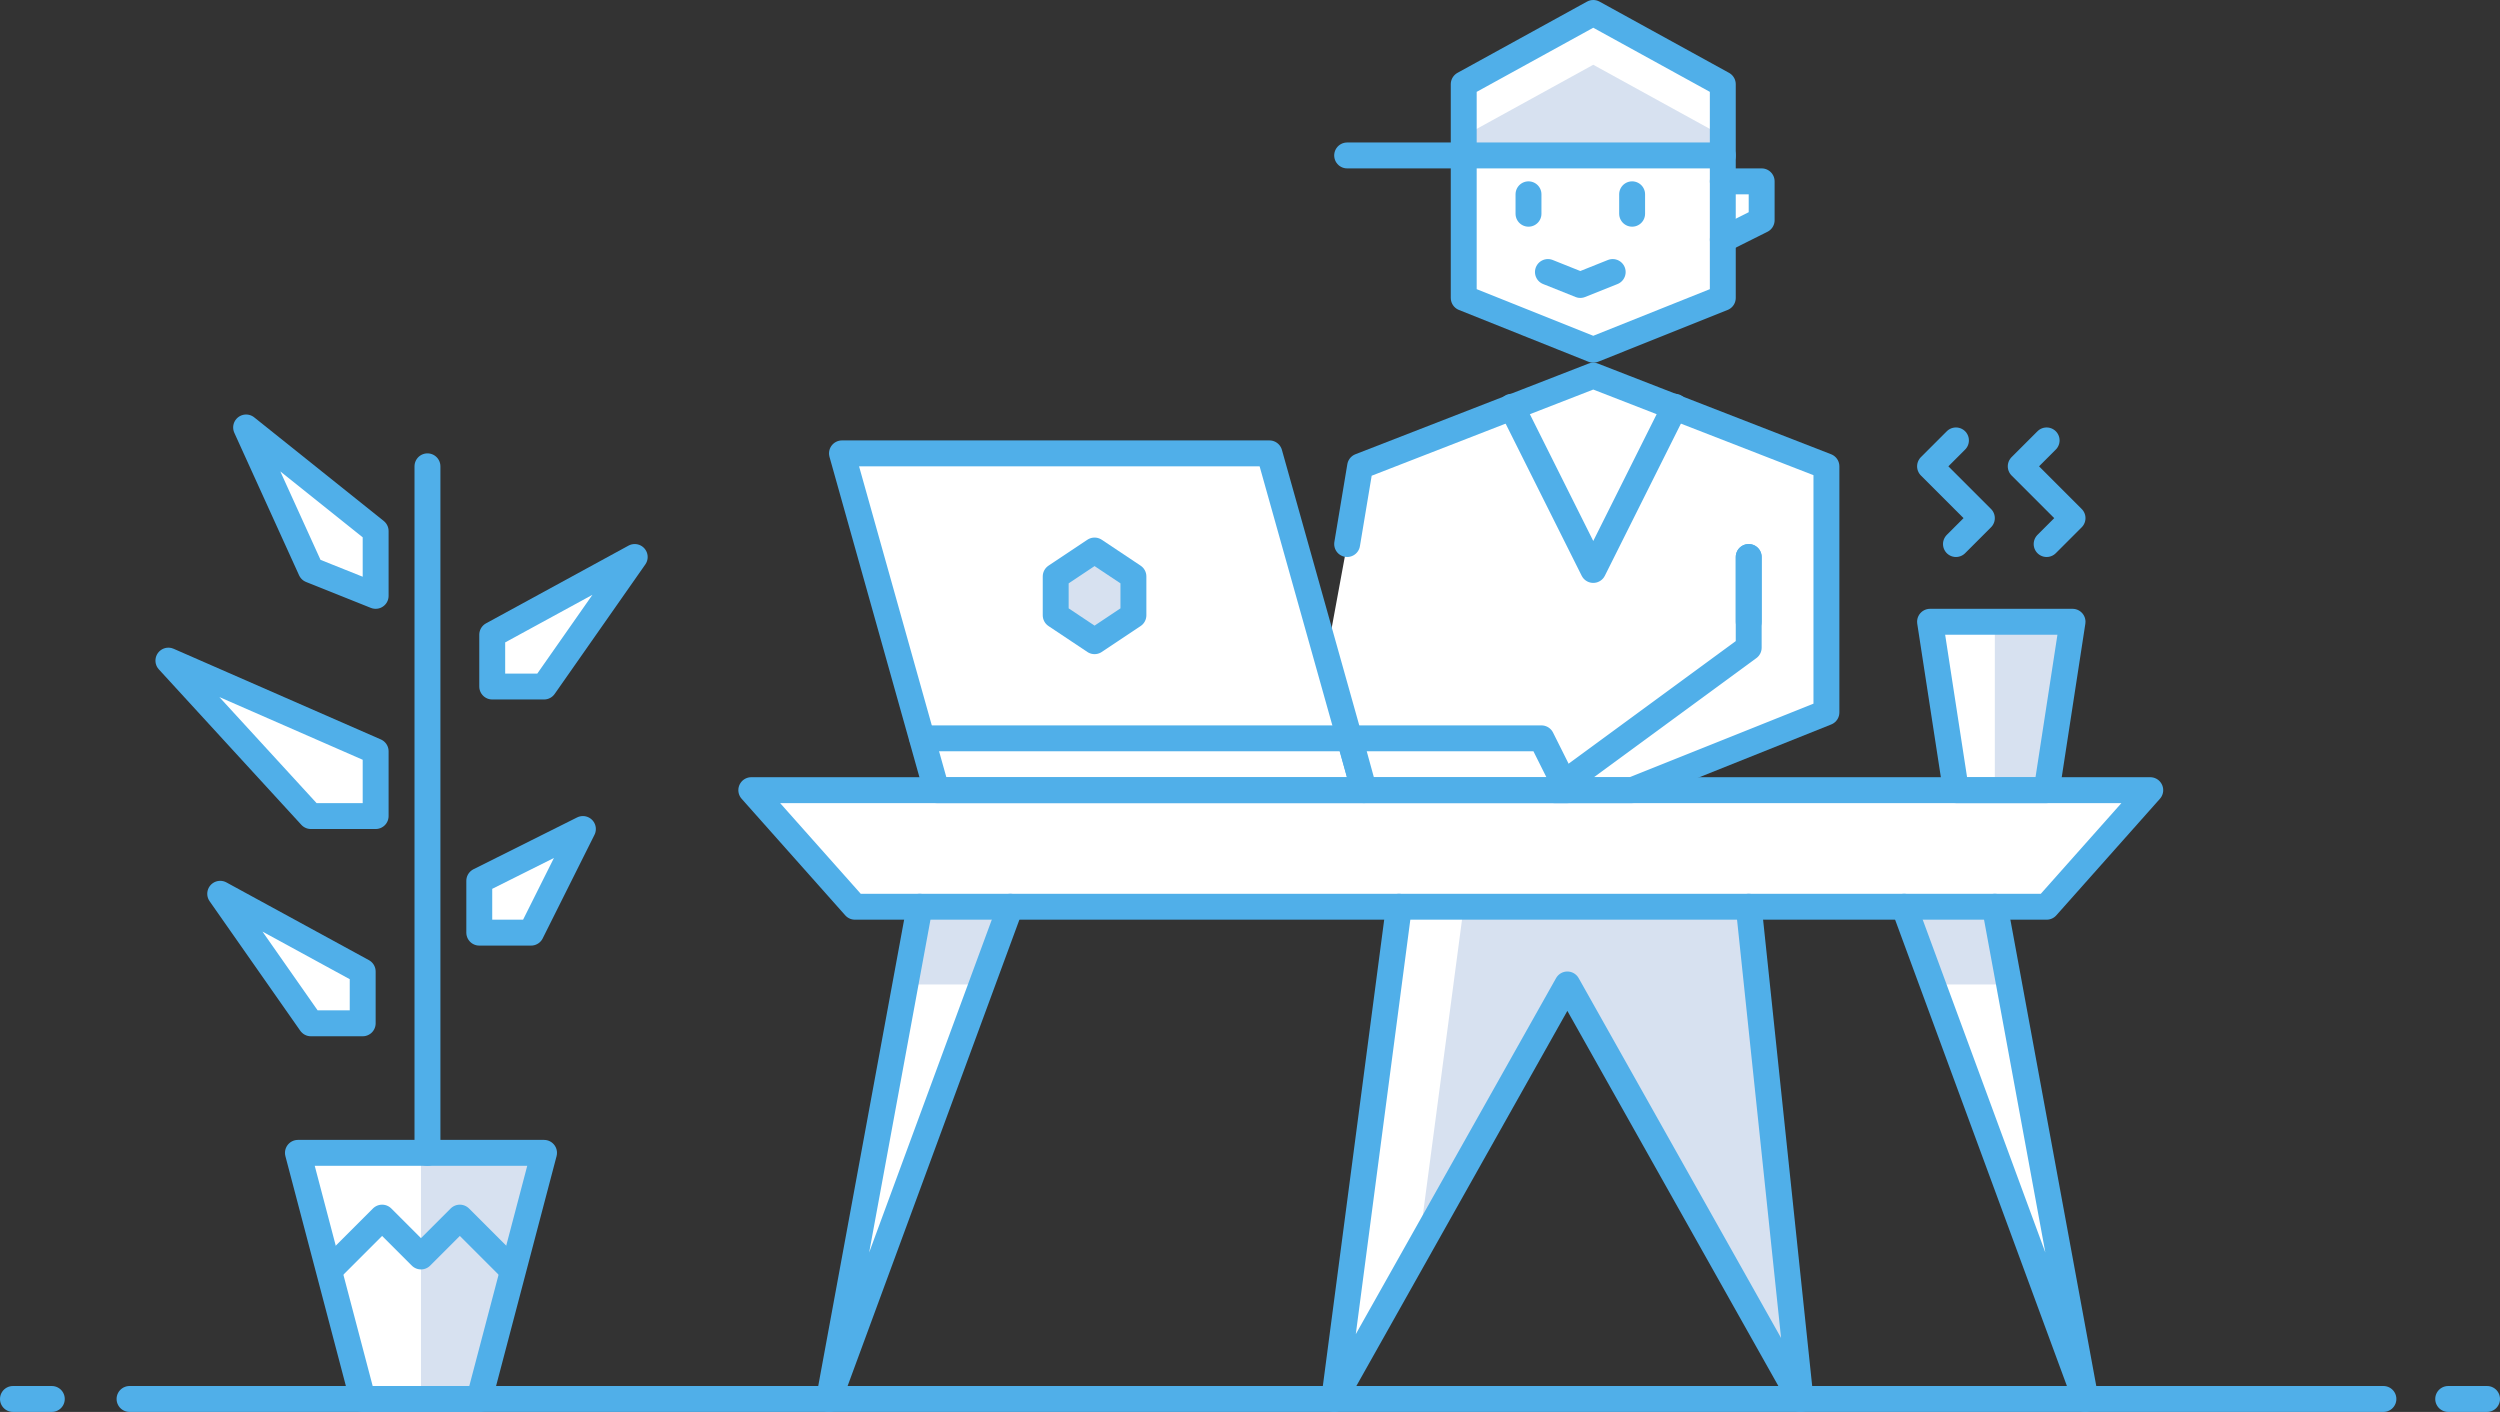 <?xml version="1.0" encoding="utf-8"?>
<!-- Generator: Adobe Illustrator 21.1.0, SVG Export Plug-In . SVG Version: 6.00 Build 0)  -->
<svg version="1.1" id="Illustrations" xmlns="http://www.w3.org/2000/svg" xmlns:xlink="http://www.w3.org/1999/xlink" x="0px"
	 y="0px" viewBox="0 0 193 109" style="enable-background:new 0 0 193 109;" xml:space="preserve">
<rect x="0" y="0" width="193" height="109" fill="#333333" stroke="none"/>
<style type="text/css">
	.st0{fill:#FFFFFF;}
	.st1{fill:#d7e1f0;}
	.st2{fill:none;stroke:#50AFE9;stroke-width:2;stroke-linejoin:round;stroke-miterlimit:10;}
	.st3{fill:none;stroke:#50AFE9;stroke-width:2;stroke-linecap:round;stroke-linejoin:round;stroke-miterlimit:10;}
	.st4{fill:#FFFFFF;stroke:#50AFE9;stroke-width:2;stroke-linecap:round;stroke-linejoin:round;stroke-miterlimit:10;}
	.st5{fill:#d7e1f0;stroke:#50AFE9;stroke-width:2;stroke-linejoin:round;stroke-miterlimit:10;}
	.st6{fill:#FFFFFF;stroke:#50AFE9;stroke-width:2;stroke-linejoin:round;stroke-miterlimit:10;}
	.st7{fill:#d7e1f0;stroke:#50AFE9;stroke-width:2;stroke-linecap:round;stroke-linejoin:round;stroke-miterlimit:10;}
	.st8{fill:none;stroke:#50AFE9;stroke-width:2;stroke-linecap:round;stroke-linejoin:round;}
	.st9{fill:#50AFE9;}
	.st10{fill:none;stroke:#50AFE9;stroke-width:2;stroke-linecap:round;stroke-miterlimit:10;}
	.st11{fill:#FFFFFF;stroke:#50AFE9;stroke-width:2;stroke-linecap:round;stroke-linejoin:round;}
</style>
<g id="New_Symbol_16_">
</g>
<g id="New_Symbol_17_">
	<g id="New_Symbol">
	</g>
</g>
<g id="New_Symbol_6_12_">
</g>
<g id="New_Symbol_6_14_">
</g>
<g id="New_Symbol_6_15_">
</g>
<g id="New_Symbol_6_17_">
</g>
<g id="New_Symbol_6_16_">
</g>
<g id="New_Symbol_18_">
</g>
<g id="New_Symbol_9">
</g>
<g id="New_Symbol_6_20_">
</g>
<g id="New_Symbol_6_19_">
</g>
<g id="New_Symbol_6_18_">
</g>
<g id="Layer_19">
</g>
<g>
	<polygon class="st0" points="100.5,61 120,61 126,61 141,55 141,36 123,29 105,36 104,42 	"/>
	<polyline class="st0" points="133,14 136,14 136,17 133,18.5 	"/>
	<polyline class="st0" points="71,70 64,108 78,70 	"/>
	<polyline class="st0" points="135,70 139,108 121,76 103,108 108,70 	"/>
	<polygon class="st0" points="158,70 66,70 58,61 166,61 	"/>
	<polyline class="st0" points="154,70 161,108 147,70 	"/>
	<polygon class="st0" points="158,61 151,61 149,48 160,48 	"/>
	<polygon class="st0" points="133,23 123,27 113,23 113,6.5 123,1 133,6.5 	"/>
	<polygon class="st0" points="37,108 28,108 23,89 42,89 	"/>
	<polygon class="st1" points="121,76 139,108 135,70 113,70 109.5,96.4 	"/>
	<polygon class="st1" points="155.1,76 154,70 147,70 149.2,76 	"/>
	<polygon class="st1" points="69.9,76 71,70 78,70 75.8,76 	"/>
	<polygon class="st1" points="32.5,89 42,89 37,108 32.5,108 	"/>
	<polygon class="st1" points="154,61 158,61 160,48 154,48 	"/>
	<polygon class="st1" points="113,12 113,10.5 123,5 133,10.5 133,12 	"/>
	<polygon class="st2" points="133,23 123,27 113,23 113,6.5 123,1 133,6.5 	"/>
	<line class="st3" x1="118" y1="16.5" x2="118" y2="15"/>
	<line class="st3" x1="126" y1="16.5" x2="126" y2="15"/>
	<polygon class="st4" points="72.3,61 65,35 98,35 105.3,61 	"/>
	<polygon class="st5" points="87.5,47.5 84.5,49.5 81.5,47.5 81.5,44.5 84.5,42.5 87.5,44.5 	"/>
	<g>
		<polyline class="st3" points="129.3,31.4 123,44 116.7,31.4 		"/>
	</g>
	<line class="st3" x1="133" y1="12" x2="104" y2="12"/>
	<polyline class="st3" points="124.5,21 122,22 119.5,21 	"/>
	<polyline class="st3" points="133,14 136,14 136,17 133,18.5 	"/>
	<line class="st3" x1="104.2" y1="57" x2="71.2" y2="57"/>
	<polygon class="st4" points="105.3,61 121,61 119,57 104.2,57 	"/>
	<polyline class="st3" points="135,43 135,50 120,61 126,61 141,55 141,36 123,29 105,36 104,42 	"/>
	<line class="st3" x1="135" y1="43" x2="135" y2="48"/>
	<polygon class="st3" points="158,70 66,70 58,61 166,61 	"/>
	<polyline class="st3" points="71,70 64,108 78,70 	"/>
	<polyline class="st3" points="154,70 161,108 147,70 	"/>
	<g>
		<line class="st3" x1="10" y1="108" x2="184" y2="108"/>
		<line class="st3" x1="189" y1="108" x2="192" y2="108"/>
		<line class="st3" x1="1" y1="108" x2="4" y2="108"/>
	</g>
	<polyline class="st3" points="135,70 139,108 121,76 103,108 108,70 	"/>
	<g>
		<polyline class="st3" points="151,42 153,40 149,36 151,34 		"/>
		<polyline class="st3" points="158,42 160,40 156,36 158,34 		"/>
	</g>
	<polygon class="st3" points="158,61 151,61 149,48 160,48 	"/>
	<polygon class="st3" points="37,108 28,108 23,89 42,89 	"/>
	<polygon class="st4" points="37,72 41,72 45,64 37,68 	"/>
	<polygon class="st4" points="28,79 24,79 17,69 28,75 	"/>
	<polygon class="st4" points="38,53 42,53 49,43 38,49 	"/>
	<polygon class="st4" points="24,63 13,51 29,58 29,63 	"/>
	<line class="st3" x1="33" y1="89" x2="33" y2="36"/>
	<polygon class="st4" points="29,41 19,33 24,44 29,46 	"/>
	<polyline class="st3" points="25.5,98 29.5,94 32.5,97 35.5,94 39.5,98 	"/>
</g>
</svg>
